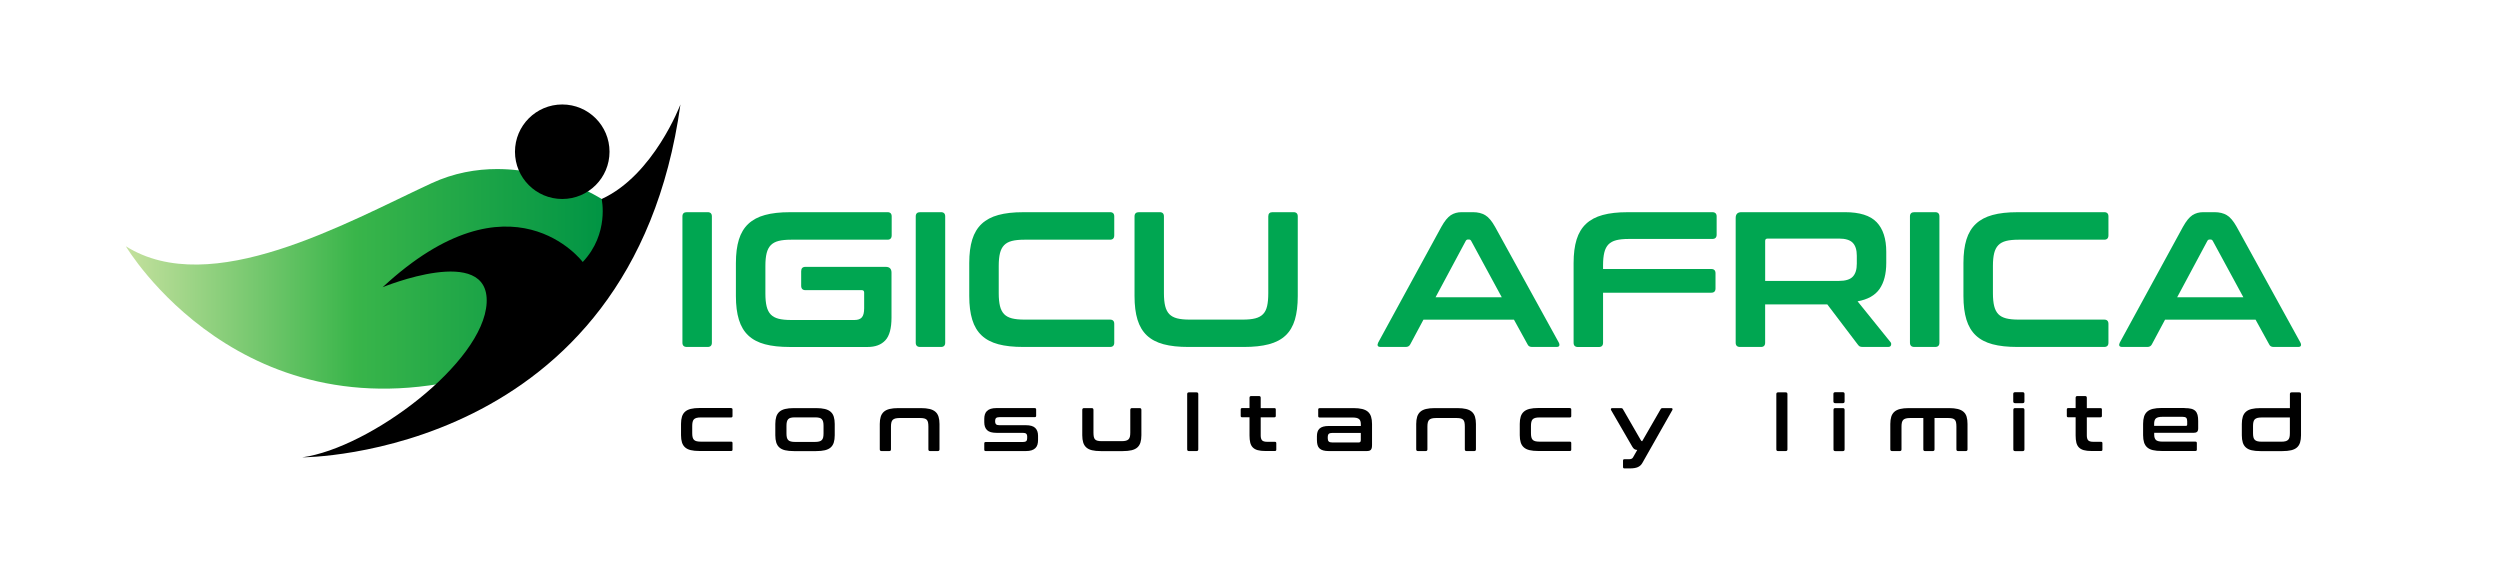 <?xml version="1.0" encoding="utf-8"?>
<!-- Generator: Adobe Illustrator 24.0.1, SVG Export Plug-In . SVG Version: 6.00 Build 0)  -->
<svg version="1.0" id="Layer_1" xmlns="http://www.w3.org/2000/svg" xmlns:xlink="http://www.w3.org/1999/xlink" x="0px" y="0px"
	 viewBox="0 0 841.89 197.05" style="enable-background:new 0 0 841.89 197.05;" xml:space="preserve">
<style type="text/css">
	.st0{fill:#00A651;}
	.st1{clip-path:url(#XMLID_2_);fill:url(#XMLID_3_);}
	.st2{clip-path:url(#XMLID_4_);fill:url(#XMLID_5_);}
	.st3{clip-path:url(#XMLID_6_);fill:url(#XMLID_7_);}
	.st4{clip-path:url(#XMLID_8_);fill:url(#XMLID_9_);}
	.st5{clip-path:url(#XMLID_10_);fill:url(#XMLID_11_);}
	.st6{clip-path:url(#XMLID_12_);fill:url(#XMLID_13_);}
	.st7{clip-path:url(#XMLID_14_);fill:url(#XMLID_15_);}
	.st8{clip-path:url(#XMLID_16_);fill:url(#XMLID_17_);}
</style>
<g id="XMLID_270_">
	<g id="XMLID_273_">
		<defs>
			<path id="XMLID_274_" d="M145.31,61.71c-28.65,13.26-74.28,39.26-102.93,21.22c0,0,39.26,66.32,120.44,42.97l21.22-21.22
				l21.22-14.33l7.43-19.1l-10.08-4.24c0,0-15.56-10.08-35.2-10.08C160.39,56.93,152.85,58.22,145.31,61.71"/>
		</defs>
		<clipPath id="XMLID_2_">
			<use xlink:href="#XMLID_274_"  style="overflow:visible;"/>
		</clipPath>
		
			<linearGradient id="XMLID_3_" gradientUnits="userSpaceOnUse" x1="631.659" y1="-545.067" x2="632.466" y2="-545.067" gradientTransform="matrix(211.054 0 0 -211.054 -133278.766 -114935.422)">
			<stop  offset="0" style="stop-color:#D2E5A6"/>
			<stop  offset="0.5" style="stop-color:#39B54A"/>
			<stop  offset="1" style="stop-color:#009444"/>
		</linearGradient>
		<rect id="XMLID_275_" x="42.39" y="56.93" class="st1" width="170.31" height="92.32"/>
	</g>
	<path id="XMLID_272_" d="M205.26,51.1c0,8.79-7.12,15.91-15.92,15.91c-8.79,0-15.92-7.12-15.92-15.91
		c0-8.79,7.12-15.92,15.92-15.92C198.14,35.18,205.26,42.31,205.26,51.1"/>
	<path id="XMLID_271_" d="M229.14,35.18c0,0-9.02,23.87-26.53,31.83c0,0,2.65,11.67-6.37,21.22c0,0-23.88-31.83-67.38,8.49
		c0,0,36.08-14.86,35.02,5.3c-1.06,20.16-39.26,48.81-62.08,51.99C101.81,154.02,212.69,154.02,229.14,35.18"/>
</g>
<g id="XMLID_239_">
	<path id="XMLID_268_" class="st0" d="M238.3,71.45c0.95,0,1.43,0.48,1.43,1.43v42.53c0,0.95-0.48,1.43-1.43,1.43h-7
		c-0.99,0-1.49-0.48-1.49-1.43V72.88c0-0.95,0.5-1.43,1.49-1.43H238.3z"/>
	<path id="XMLID_266_" class="st0" d="M298.85,71.45c0.95,0,1.43,0.48,1.43,1.43v6.35c0,1-0.48,1.49-1.43,1.49h-32.48
		c-1.69,0-3.08,0.14-4.18,0.42c-1.1,0.28-1.98,0.76-2.63,1.43c-0.65,0.67-1.11,1.57-1.39,2.69c-0.28,1.12-0.42,2.55-0.42,4.28v9.34
		c0,1.73,0.14,3.17,0.42,4.31s0.75,2.05,1.39,2.72c0.65,0.67,1.52,1.14,2.63,1.43c1.1,0.28,2.5,0.42,4.18,0.42h21.4
		c1.12,0,1.95-0.29,2.46-0.88c0.52-0.58,0.78-1.61,0.78-3.08v-5.25c0-0.56-0.26-0.84-0.78-0.84h-19c-0.95,0-1.43-0.5-1.43-1.49
		v-4.86c0-0.99,0.47-1.49,1.43-1.49h27.04c1.3,0,1.95,0.65,1.95,1.95v15.11c0,3.63-0.69,6.19-2.08,7.68
		c-1.38,1.49-3.37,2.24-5.96,2.24h-26.2c-3.29,0-6.07-0.3-8.36-0.91c-2.29-0.61-4.16-1.59-5.61-2.95c-1.45-1.36-2.51-3.13-3.18-5.32
		c-0.67-2.18-1.01-4.83-1.01-7.94V88.57c0-3.11,0.34-5.75,1.01-7.91c0.67-2.16,1.73-3.92,3.18-5.28c1.45-1.36,3.32-2.36,5.61-2.98
		c2.29-0.63,5.08-0.94,8.36-0.94H298.85z"/>
	<path id="XMLID_264_" class="st0" d="M316.87,71.45c0.95,0,1.43,0.48,1.43,1.43v42.53c0,0.95-0.48,1.43-1.43,1.43h-7
		c-0.99,0-1.49-0.48-1.49-1.43V72.88c0-0.95,0.5-1.43,1.49-1.43H316.87z"/>
	<path id="XMLID_262_" class="st0" d="M373.8,71.45c0.95,0,1.43,0.48,1.43,1.43v6.35c0,1-0.48,1.49-1.43,1.49h-28.85
		c-1.69,0-3.08,0.14-4.18,0.42c-1.1,0.28-1.98,0.76-2.63,1.43c-0.65,0.67-1.11,1.57-1.39,2.69c-0.28,1.12-0.42,2.55-0.42,4.28v9.21
		c0,1.73,0.14,3.17,0.42,4.31c0.28,1.15,0.75,2.05,1.39,2.72c0.65,0.67,1.52,1.14,2.63,1.43c1.1,0.28,2.5,0.42,4.18,0.42h28.85
		c0.95,0,1.43,0.48,1.43,1.43v6.35c0,0.95-0.48,1.43-1.43,1.43h-29.24c-3.29,0-6.07-0.3-8.36-0.91c-2.29-0.61-4.16-1.59-5.61-2.95
		c-1.45-1.36-2.51-3.13-3.18-5.32c-0.67-2.18-1.01-4.83-1.01-7.94V88.57c0-3.11,0.34-5.75,1.01-7.91c0.67-2.16,1.73-3.92,3.18-5.28
		c1.45-1.36,3.32-2.36,5.61-2.98c2.29-0.63,5.08-0.94,8.36-0.94H373.8z"/>
	<path id="XMLID_260_" class="st0" d="M390.53,71.45c0.95,0,1.43,0.48,1.43,1.43v25.87c0,1.73,0.14,3.17,0.42,4.31
		s0.75,2.05,1.39,2.72c0.65,0.67,1.52,1.14,2.63,1.43c1.1,0.28,2.5,0.42,4.18,0.42h17.96c1.69,0,3.08-0.14,4.18-0.42
		c1.1-0.28,1.98-0.76,2.63-1.43s1.1-1.58,1.36-2.72c0.26-1.15,0.39-2.58,0.39-4.31V72.88c0-0.95,0.48-1.43,1.43-1.43h7.07
		c0.95,0,1.43,0.48,1.43,1.43v26.84c0,3.11-0.33,5.76-0.97,7.94c-0.65,2.18-1.7,3.96-3.14,5.32c-1.45,1.36-3.33,2.35-5.64,2.95
		c-2.31,0.61-5.11,0.91-8.4,0.91h-18.67c-3.29,0-6.07-0.3-8.36-0.91c-2.29-0.61-4.16-1.59-5.61-2.95c-1.45-1.36-2.51-3.13-3.18-5.32
		c-0.67-2.18-1-4.83-1-7.94V72.88c0-0.95,0.5-1.43,1.49-1.43H390.53z"/>
	<path id="XMLID_257_" class="st0" d="M496.01,71.45c1.64,0,3.03,0.34,4.15,1.01c1.12,0.67,2.23,1.98,3.31,3.92l21.46,38.97
		c0.22,0.43,0.27,0.79,0.16,1.07c-0.11,0.28-0.42,0.42-0.94,0.42h-8.23c-0.74,0-1.23-0.28-1.49-0.84l-4.6-8.36h-30.47l-4.47,8.36
		c-0.3,0.56-0.8,0.84-1.49,0.84h-8.43c-0.56,0-0.9-0.14-1.01-0.42s-0.05-0.64,0.16-1.07l21.27-38.97c1.08-1.94,2.14-3.25,3.18-3.92
		c1.04-0.67,2.25-1.01,3.63-1.01H496.01z M483.43,100.11h22.3l-10.31-19c-0.17-0.3-0.41-0.45-0.71-0.45h-0.39
		c-0.3,0-0.54,0.15-0.71,0.45L483.43,100.11z"/>
	<path id="XMLID_255_" class="st0" d="M576.6,71.45c0.99,0,1.49,0.48,1.49,1.43v6.16c0,0.95-0.5,1.43-1.49,1.43h-28.14
		c-1.69,0-3.08,0.14-4.18,0.42c-1.1,0.28-1.98,0.76-2.63,1.43s-1.11,1.58-1.39,2.72c-0.28,1.15-0.42,2.56-0.42,4.25v1.3h36.44
		c0.95,0,1.43,0.48,1.43,1.43v5.12c0,0.95-0.48,1.43-1.43,1.43h-36.44v16.86c0,0.95-0.48,1.43-1.43,1.43h-7
		c-1,0-1.49-0.48-1.49-1.43V88.57c0-3.11,0.34-5.75,1.01-7.91c0.67-2.16,1.73-3.92,3.18-5.28c1.45-1.36,3.32-2.36,5.61-2.98
		c2.29-0.63,5.08-0.94,8.36-0.94H576.6z"/>
	<path id="XMLID_247_" class="st0" d="M621.27,71.45c4.97,0,8.54,1.12,10.7,3.37c2.16,2.25,3.24,5.58,3.24,9.98v3.7
		c0,3.72-0.76,6.66-2.27,8.82c-1.51,2.16-3.98,3.54-7.39,4.15l11.09,13.75c0.22,0.22,0.28,0.54,0.19,0.97
		c-0.09,0.43-0.43,0.65-1.04,0.65h-8.37c-0.56,0-0.95-0.06-1.17-0.19c-0.22-0.13-0.43-0.35-0.65-0.65l-10.24-13.49h-20.94v12.9
		c0,0.95-0.48,1.43-1.43,1.43h-7c-0.99,0-1.49-0.48-1.49-1.43V73.4c0-1.3,0.65-1.95,1.94-1.95H621.27z M594.43,94.6h24.83
		c2.2,0,3.76-0.47,4.67-1.43s1.36-2.4,1.36-4.34v-2.72c0-1.94-0.45-3.39-1.36-4.34s-2.46-1.43-4.67-1.43h-23.99
		c-0.56,0-0.84,0.26-0.84,0.78V94.6z"/>
	<path id="XMLID_245_" class="st0" d="M651.68,71.45c0.95,0,1.43,0.48,1.43,1.43v42.53c0,0.95-0.48,1.43-1.43,1.43h-7
		c-0.99,0-1.49-0.48-1.49-1.43V72.88c0-0.95,0.5-1.43,1.49-1.43H651.68z"/>
	<path id="XMLID_243_" class="st0" d="M708.6,71.45c0.95,0,1.43,0.48,1.43,1.43v6.35c0,1-0.48,1.49-1.43,1.49h-28.85
		c-1.69,0-3.08,0.14-4.18,0.42c-1.1,0.28-1.98,0.76-2.63,1.43c-0.65,0.67-1.11,1.57-1.39,2.69c-0.28,1.12-0.42,2.55-0.42,4.28v9.21
		c0,1.73,0.14,3.17,0.42,4.31s0.75,2.05,1.39,2.72s1.52,1.14,2.63,1.43c1.1,0.28,2.5,0.42,4.18,0.42h28.85
		c0.95,0,1.43,0.48,1.43,1.43v6.35c0,0.95-0.48,1.43-1.43,1.43h-29.24c-3.29,0-6.07-0.3-8.36-0.91c-2.29-0.61-4.16-1.59-5.61-2.95
		c-1.45-1.36-2.51-3.13-3.18-5.32c-0.67-2.18-1.01-4.83-1.01-7.94V88.57c0-3.11,0.34-5.75,1.01-7.91c0.67-2.16,1.73-3.92,3.18-5.28
		c1.45-1.36,3.32-2.36,5.61-2.98c2.29-0.63,5.08-0.94,8.36-0.94H708.6z"/>
	<path id="XMLID_240_" class="st0" d="M745.75,71.45c1.64,0,3.03,0.34,4.15,1.01c1.12,0.67,2.23,1.98,3.31,3.92l21.46,38.97
		c0.22,0.43,0.27,0.79,0.16,1.07c-0.11,0.28-0.42,0.42-0.94,0.42h-8.23c-0.74,0-1.23-0.28-1.49-0.84l-4.6-8.36h-30.47l-4.47,8.36
		c-0.3,0.56-0.8,0.84-1.49,0.84h-8.43c-0.56,0-0.9-0.14-1.01-0.42c-0.11-0.28-0.05-0.64,0.16-1.07l21.27-38.97
		c1.08-1.94,2.14-3.25,3.18-3.92s2.25-1.01,3.63-1.01H745.75z M733.17,100.11h22.3l-10.31-19c-0.17-0.3-0.41-0.45-0.71-0.45h-0.39
		c-0.3,0-0.54,0.15-0.71,0.45L733.17,100.11z"/>
</g>
<g id="XMLID_192_">
	<path id="XMLID_237_" d="M246.21,137.43c0.32,0,0.47,0.16,0.47,0.47v2.21c0,0.32-0.16,0.47-0.47,0.47h-10.23
		c-0.58,0-1.05,0.05-1.42,0.15c-0.37,0.1-0.66,0.26-0.87,0.47c-0.21,0.22-0.36,0.52-0.45,0.9c-0.09,0.38-0.13,0.84-0.13,1.38v2.35
		c0,0.56,0.04,1.03,0.13,1.4c0.09,0.37,0.24,0.66,0.45,0.88c0.21,0.22,0.5,0.38,0.87,0.47c0.37,0.1,0.84,0.15,1.42,0.15h10.23
		c0.32,0,0.47,0.16,0.47,0.47v2.21c0,0.32-0.16,0.47-0.47,0.47h-10.6c-1.2,0-2.19-0.1-2.99-0.29c-0.8-0.19-1.44-0.51-1.92-0.94
		c-0.48-0.43-0.83-0.98-1.04-1.66c-0.21-0.68-0.32-1.49-0.32-2.44v-3.8c0-0.95,0.11-1.76,0.32-2.44c0.21-0.68,0.56-1.23,1.04-1.66
		c0.48-0.43,1.12-0.75,1.92-0.95c0.8-0.2,1.8-0.3,2.99-0.3H246.21z"/>
	<path id="XMLID_234_" d="M274.82,137.43c1.18,0,2.17,0.1,2.98,0.3c0.81,0.2,1.45,0.52,1.94,0.95c0.48,0.43,0.83,0.98,1.04,1.66
		c0.21,0.68,0.32,1.49,0.32,2.44v3.8c0,0.95-0.11,1.76-0.32,2.44c-0.21,0.68-0.56,1.23-1.04,1.66c-0.48,0.43-1.13,0.74-1.94,0.94
		c-0.81,0.19-1.8,0.29-2.98,0.29h-7.46c-1.2,0-2.19-0.1-2.99-0.29c-0.8-0.19-1.44-0.51-1.92-0.94c-0.48-0.43-0.83-0.98-1.04-1.66
		c-0.21-0.68-0.32-1.49-0.32-2.44v-3.8c0-0.95,0.11-1.76,0.32-2.44c0.21-0.68,0.56-1.23,1.04-1.66c0.48-0.43,1.12-0.75,1.92-0.95
		c0.8-0.2,1.8-0.3,2.99-0.3H274.82z M264.85,145.92c0,0.56,0.04,1.03,0.13,1.4c0.09,0.37,0.24,0.66,0.46,0.88
		c0.22,0.22,0.51,0.38,0.88,0.47c0.37,0.1,0.83,0.15,1.4,0.15h6.72c0.58,0,1.05-0.05,1.42-0.15c0.37-0.1,0.66-0.25,0.88-0.47
		c0.22-0.22,0.37-0.51,0.46-0.88c0.09-0.37,0.13-0.83,0.13-1.4v-2.5c0-0.54-0.04-1-0.13-1.37c-0.09-0.37-0.24-0.67-0.46-0.9
		c-0.22-0.23-0.51-0.39-0.88-0.47c-0.37-0.09-0.84-0.13-1.42-0.13h-6.72c-0.56,0-1.03,0.04-1.4,0.13c-0.37,0.09-0.66,0.25-0.88,0.47
		c-0.22,0.23-0.37,0.53-0.46,0.9c-0.09,0.37-0.13,0.83-0.13,1.37V145.92z"/>
	<path id="XMLID_232_" d="M310.1,137.43c1.18,0,2.17,0.1,2.98,0.3c0.81,0.2,1.45,0.52,1.94,0.95c0.48,0.43,0.83,0.98,1.04,1.66
		c0.21,0.68,0.32,1.49,0.32,2.44v8.54c0,0.39-0.19,0.58-0.58,0.58h-2.58c-0.39,0-0.58-0.19-0.58-0.58v-7.65
		c0-0.54-0.04-1.01-0.11-1.38c-0.07-0.38-0.21-0.68-0.41-0.9c-0.2-0.22-0.48-0.38-0.83-0.47c-0.35-0.1-0.81-0.15-1.37-0.15h-7.01
		c-0.56,0-1.03,0.05-1.4,0.15c-0.37,0.1-0.66,0.26-0.88,0.47c-0.22,0.22-0.37,0.52-0.46,0.9c-0.09,0.38-0.13,0.84-0.13,1.38v7.65
		c0,0.39-0.19,0.58-0.58,0.58h-2.58c-0.4,0-0.61-0.19-0.61-0.58v-8.54c0-0.95,0.11-1.76,0.32-2.44c0.21-0.68,0.56-1.23,1.04-1.66
		c0.48-0.43,1.12-0.75,1.92-0.95c0.8-0.2,1.8-0.3,2.99-0.3H310.1z"/>
	<path id="XMLID_230_" d="M348.46,137.43c0.32,0,0.47,0.16,0.47,0.47v2.11c0,0.32-0.16,0.47-0.47,0.47h-11.89
		c-0.55,0-0.92,0.1-1.13,0.3c-0.21,0.2-0.32,0.5-0.32,0.88v0.4c0,0.35,0.11,0.63,0.32,0.83c0.21,0.2,0.59,0.3,1.13,0.3h8.89
		c1.48,0,2.53,0.31,3.16,0.92c0.63,0.62,0.95,1.49,0.95,2.61v1.48c0,0.58-0.07,1.1-0.21,1.56c-0.14,0.46-0.37,0.84-0.7,1.16
		c-0.33,0.32-0.75,0.56-1.28,0.73c-0.53,0.17-1.18,0.25-1.95,0.25h-13.5c-0.32,0-0.47-0.16-0.47-0.47v-2.11
		c0-0.32,0.16-0.47,0.47-0.47h12.5c0.54,0,0.93-0.1,1.15-0.29c0.22-0.19,0.33-0.52,0.33-0.98v-0.71c0-0.35-0.11-0.62-0.33-0.82
		c-0.22-0.19-0.6-0.29-1.15-0.29h-8.86c-1.48,0-2.53-0.3-3.16-0.91c-0.63-0.61-0.95-1.49-0.95-2.65v-1.16
		c0-0.54,0.07-1.04,0.21-1.49c0.14-0.45,0.37-0.83,0.7-1.15c0.33-0.32,0.75-0.56,1.28-0.73c0.53-0.17,1.18-0.25,1.95-0.25H348.46z"
		/>
	<path id="XMLID_228_" d="M367.65,137.43c0.39,0,0.58,0.2,0.58,0.61v7.62c0,0.56,0.04,1.03,0.11,1.4c0.07,0.37,0.2,0.66,0.4,0.88
		c0.19,0.22,0.47,0.38,0.82,0.47c0.35,0.1,0.82,0.15,1.4,0.15h6.78c0.58,0,1.05-0.05,1.42-0.15c0.37-0.1,0.66-0.25,0.88-0.47
		c0.22-0.22,0.37-0.51,0.46-0.88c0.09-0.37,0.13-0.83,0.13-1.4v-7.62c0-0.4,0.19-0.61,0.58-0.61h2.58c0.39,0,0.58,0.2,0.58,0.61
		v8.54c0,0.95-0.11,1.76-0.32,2.44c-0.21,0.68-0.56,1.23-1.04,1.66c-0.48,0.43-1.13,0.74-1.94,0.94c-0.81,0.19-1.8,0.29-2.98,0.29
		h-7.36c-1.2,0-2.19-0.1-2.99-0.29c-0.8-0.19-1.44-0.51-1.92-0.94c-0.48-0.43-0.83-0.98-1.04-1.66c-0.21-0.68-0.32-1.49-0.32-2.44
		v-8.54c0-0.4,0.2-0.61,0.61-0.61H367.65z"/>
	<path id="XMLID_226_" d="M402.95,132.13c0.39,0,0.58,0.19,0.58,0.58v18.61c0,0.39-0.19,0.58-0.58,0.58h-2.58
		c-0.39,0-0.58-0.19-0.58-0.58v-18.61c0-0.39,0.19-0.58,0.58-0.58H402.95z"/>
	<path id="XMLID_224_" d="M420.78,137.43v-3.48c0-0.39,0.19-0.58,0.58-0.58h2.61c0.39,0,0.58,0.19,0.58,0.58v3.48h4.61
		c0.32,0,0.47,0.16,0.47,0.47v2.16c0,0.32-0.16,0.47-0.47,0.47h-4.61v6.12c0,0.74,0.15,1.28,0.45,1.62c0.3,0.34,0.89,0.51,1.77,0.51
		h2.56c0.32,0,0.47,0.16,0.47,0.47v2.16c0,0.32-0.16,0.47-0.47,0.47h-3.19c-1.05,0-1.92-0.1-2.61-0.29
		c-0.69-0.19-1.24-0.5-1.65-0.92c-0.41-0.42-0.7-0.97-0.86-1.63c-0.16-0.67-0.24-1.47-0.24-2.4v-6.12h-2.5
		c-0.32,0-0.47-0.16-0.47-0.47v-2.16c0-0.32,0.16-0.47,0.47-0.47H420.78z"/>
	<path id="XMLID_219_" d="M455.76,137.43c1.18,0,2.17,0.1,2.98,0.3c0.81,0.2,1.45,0.52,1.94,0.95c0.48,0.43,0.83,0.98,1.04,1.66
		c0.21,0.68,0.32,1.49,0.32,2.44v7.01c0,0.42-0.03,0.77-0.09,1.04c-0.06,0.27-0.17,0.49-0.32,0.65c-0.15,0.16-0.35,0.27-0.59,0.33
		c-0.25,0.06-0.56,0.09-0.95,0.09h-12.55c-0.77,0-1.42-0.07-1.94-0.22c-0.52-0.15-0.94-0.37-1.25-0.67
		c-0.32-0.3-0.54-0.69-0.67-1.16c-0.13-0.47-0.2-1.04-0.2-1.69v-1.27c0-0.54,0.07-1.03,0.2-1.46c0.13-0.43,0.36-0.8,0.67-1.09
		c0.32-0.3,0.73-0.52,1.25-0.67c0.52-0.15,1.16-0.22,1.94-0.22h10.73v-0.5c0-0.42-0.04-0.78-0.13-1.08
		c-0.09-0.3-0.24-0.54-0.45-0.73c-0.21-0.18-0.5-0.32-0.87-0.41c-0.37-0.09-0.84-0.13-1.42-0.13h-11.02c-0.32,0-0.47-0.16-0.47-0.47
		v-2.21c0-0.32,0.16-0.47,0.47-0.47H455.76z M457.5,149.01c0.28,0,0.48-0.07,0.59-0.2c0.11-0.13,0.17-0.36,0.17-0.7v-2.32h-9.65
		c-0.55,0-0.93,0.11-1.15,0.33c-0.22,0.22-0.33,0.54-0.33,0.96v0.55c0,0.47,0.11,0.82,0.33,1.04c0.22,0.22,0.6,0.33,1.15,0.33H457.5
		z"/>
	<path id="XMLID_217_" d="M490.75,137.43c1.18,0,2.17,0.1,2.98,0.3c0.81,0.2,1.45,0.52,1.94,0.95c0.48,0.43,0.83,0.98,1.04,1.66
		c0.21,0.68,0.32,1.49,0.32,2.44v8.54c0,0.39-0.19,0.58-0.58,0.58h-2.58c-0.39,0-0.58-0.19-0.58-0.58v-7.65
		c0-0.54-0.04-1.01-0.11-1.38c-0.07-0.38-0.21-0.68-0.41-0.9c-0.2-0.22-0.48-0.38-0.83-0.47c-0.35-0.1-0.81-0.15-1.37-0.15h-7.01
		c-0.56,0-1.03,0.05-1.4,0.15c-0.37,0.1-0.66,0.26-0.88,0.47c-0.22,0.22-0.37,0.52-0.46,0.9c-0.09,0.38-0.13,0.84-0.13,1.38v7.65
		c0,0.39-0.19,0.58-0.58,0.58h-2.58c-0.4,0-0.61-0.19-0.61-0.58v-8.54c0-0.95,0.11-1.76,0.32-2.44c0.21-0.68,0.56-1.23,1.04-1.66
		c0.48-0.43,1.12-0.75,1.92-0.95c0.8-0.2,1.8-0.3,2.99-0.3H490.75z"/>
	<path id="XMLID_215_" d="M528.66,137.43c0.32,0,0.47,0.16,0.47,0.47v2.21c0,0.32-0.16,0.47-0.47,0.47h-10.23
		c-0.58,0-1.05,0.05-1.42,0.15c-0.37,0.1-0.66,0.26-0.87,0.47c-0.21,0.22-0.36,0.52-0.45,0.9c-0.09,0.38-0.13,0.84-0.13,1.38v2.35
		c0,0.56,0.04,1.03,0.13,1.4c0.09,0.37,0.24,0.66,0.45,0.88c0.21,0.22,0.5,0.38,0.87,0.47c0.37,0.1,0.84,0.15,1.42,0.15h10.23
		c0.32,0,0.47,0.16,0.47,0.47v2.21c0,0.32-0.16,0.47-0.47,0.47h-10.6c-1.2,0-2.19-0.1-2.99-0.29c-0.8-0.19-1.44-0.51-1.92-0.94
		c-0.48-0.43-0.83-0.98-1.04-1.66c-0.21-0.68-0.32-1.49-0.32-2.44v-3.8c0-0.95,0.11-1.76,0.32-2.44c0.21-0.68,0.56-1.23,1.04-1.66
		c0.48-0.43,1.12-0.75,1.92-0.95c0.8-0.2,1.8-0.3,2.99-0.3H528.66z"/>
	<path id="XMLID_213_" d="M562.83,137.43c0.19,0,0.32,0.07,0.38,0.2c0.06,0.13,0.05,0.29-0.04,0.46l-10.12,17.85
		c-0.35,0.62-0.85,1.07-1.49,1.36c-0.64,0.29-1.53,0.44-2.68,0.44h-1.85c-0.32,0-0.47-0.16-0.47-0.47v-2.16
		c0-0.32,0.16-0.47,0.47-0.47h1.56c0.67,0,1.12-0.2,1.34-0.61l1.42-2.5c-0.44-0.04-0.78-0.14-1.02-0.32
		c-0.24-0.18-0.46-0.45-0.67-0.82l-7.12-12.29c-0.09-0.18-0.1-0.33-0.04-0.46c0.06-0.13,0.19-0.2,0.38-0.2h3.03
		c0.3,0,0.51,0.12,0.63,0.37l5.85,10.15c0.14,0.25,0.25,0.41,0.33,0.49c0.08,0.08,0.18,0.12,0.3,0.12l6.2-10.76
		c0.12-0.25,0.33-0.37,0.63-0.37H562.83z"/>
	<path id="XMLID_211_" d="M601.35,132.13c0.39,0,0.58,0.19,0.58,0.58v18.61c0,0.39-0.19,0.58-0.58,0.58h-2.58
		c-0.39,0-0.58-0.19-0.58-0.58v-18.61c0-0.39,0.19-0.58,0.58-0.58H601.35z"/>
	<path id="XMLID_208_" d="M620.6,132.08c0.39,0,0.58,0.19,0.58,0.58v2.5c0,0.4-0.19,0.61-0.58,0.61h-2.58c-0.4,0-0.61-0.2-0.61-0.61
		v-2.5c0-0.39,0.2-0.58,0.61-0.58H620.6z M620.6,137.43c0.39,0,0.58,0.2,0.58,0.61v13.29c0,0.39-0.19,0.58-0.58,0.58h-2.58
		c-0.39,0-0.58-0.19-0.58-0.58v-13.29c0-0.4,0.19-0.61,0.58-0.61H620.6z"/>
	<path id="XMLID_206_" d="M656.32,137.43c1.18,0,2.17,0.1,2.97,0.3c0.8,0.2,1.45,0.52,1.94,0.95c0.49,0.43,0.84,0.98,1.04,1.66
		c0.2,0.68,0.3,1.49,0.3,2.44v8.54c0,0.39-0.19,0.58-0.58,0.58h-2.58c-0.39,0-0.58-0.19-0.58-0.58v-7.65c0-0.54-0.04-1.01-0.11-1.38
		c-0.07-0.38-0.2-0.68-0.4-0.9c-0.19-0.22-0.47-0.38-0.82-0.47c-0.35-0.1-0.82-0.15-1.4-0.15h-4.64v10.55c0,0.39-0.2,0.58-0.61,0.58
		h-2.58c-0.39,0-0.58-0.19-0.58-0.58v-10.55h-4.48c-0.56,0-1.03,0.05-1.4,0.15c-0.37,0.1-0.66,0.26-0.88,0.47
		c-0.22,0.22-0.37,0.52-0.46,0.9c-0.09,0.38-0.13,0.84-0.13,1.38v7.65c0,0.39-0.19,0.58-0.58,0.58h-2.58c-0.4,0-0.61-0.19-0.61-0.58
		v-8.54c0-0.95,0.11-1.76,0.32-2.44c0.21-0.68,0.56-1.23,1.04-1.66c0.48-0.43,1.12-0.75,1.92-0.95c0.8-0.2,1.8-0.3,2.99-0.3H656.32z
		"/>
	<path id="XMLID_203_" d="M681.16,132.08c0.39,0,0.58,0.19,0.58,0.58v2.5c0,0.4-0.19,0.61-0.58,0.61h-2.58
		c-0.4,0-0.61-0.2-0.61-0.61v-2.5c0-0.39,0.2-0.58,0.61-0.58H681.16z M681.16,137.43c0.39,0,0.58,0.2,0.58,0.61v13.29
		c0,0.39-0.19,0.58-0.58,0.58h-2.58c-0.39,0-0.58-0.19-0.58-0.58v-13.29c0-0.4,0.19-0.61,0.58-0.61H681.16z"/>
	<path id="XMLID_201_" d="M698.98,137.43v-3.48c0-0.39,0.19-0.58,0.58-0.58h2.61c0.39,0,0.58,0.19,0.58,0.58v3.48h4.61
		c0.32,0,0.47,0.16,0.47,0.47v2.16c0,0.32-0.16,0.47-0.47,0.47h-4.61v6.12c0,0.74,0.15,1.28,0.45,1.62c0.3,0.34,0.89,0.51,1.77,0.51
		h2.56c0.32,0,0.47,0.16,0.47,0.47v2.16c0,0.32-0.16,0.47-0.47,0.47h-3.19c-1.05,0-1.92-0.1-2.61-0.29
		c-0.69-0.19-1.24-0.5-1.65-0.92c-0.41-0.42-0.7-0.97-0.86-1.63c-0.16-0.67-0.24-1.47-0.24-2.4v-6.12h-2.5
		c-0.32,0-0.47-0.16-0.47-0.47v-2.16c0-0.32,0.16-0.47,0.47-0.47H698.98z"/>
	<path id="XMLID_198_" d="M735.68,137.43c0.9,0,1.64,0.07,2.23,0.22c0.59,0.15,1.05,0.4,1.4,0.74c0.34,0.34,0.58,0.79,0.73,1.34
		c0.14,0.55,0.21,1.23,0.21,2.02v2.5c0,0.56-0.12,0.95-0.37,1.17c-0.25,0.22-0.62,0.33-1.13,0.33h-13.31v0.63
		c0,0.83,0.2,1.42,0.59,1.79s1.16,0.55,2.31,0.55h10.99c0.32,0,0.47,0.16,0.47,0.47v2.21c0,0.32-0.16,0.47-0.47,0.47h-11.36
		c-1.2,0-2.19-0.1-2.99-0.29c-0.8-0.19-1.44-0.51-1.92-0.94c-0.48-0.43-0.83-0.98-1.04-1.66c-0.21-0.68-0.32-1.49-0.32-2.44v-3.8
		c0-0.95,0.11-1.76,0.32-2.44c0.21-0.68,0.56-1.23,1.04-1.66c0.48-0.43,1.12-0.75,1.92-0.95c0.8-0.2,1.8-0.3,2.99-0.3H735.68z
		 M725.42,143.42h10.68c0.3,0,0.45-0.15,0.45-0.45v-1.11c0-0.54-0.11-0.93-0.34-1.16c-0.23-0.23-0.65-0.34-1.27-0.34h-6.62
		c-1.14,0-1.91,0.18-2.31,0.54c-0.4,0.36-0.59,0.96-0.59,1.81V143.42z"/>
	<path id="XMLID_195_" d="M771.14,137.43v-4.72c0-0.39,0.19-0.58,0.58-0.58h2.58c0.39,0,0.58,0.19,0.58,0.58v13.87
		c0,0.95-0.11,1.76-0.32,2.44c-0.21,0.68-0.56,1.23-1.04,1.66c-0.48,0.43-1.13,0.74-1.94,0.94c-0.81,0.19-1.8,0.29-2.98,0.29h-7.38
		c-1.2,0-2.19-0.1-2.99-0.29c-0.8-0.19-1.44-0.51-1.92-0.94c-0.48-0.43-0.83-0.98-1.04-1.66c-0.21-0.68-0.32-1.49-0.32-2.44v-3.8
		c0-0.95,0.11-1.76,0.32-2.44c0.21-0.68,0.56-1.23,1.04-1.66c0.48-0.43,1.12-0.75,1.92-0.95c0.8-0.2,1.8-0.3,2.99-0.3H771.14z
		 M768.24,148.74c0.58,0,1.05-0.05,1.42-0.15c0.37-0.1,0.66-0.25,0.88-0.47c0.22-0.22,0.37-0.51,0.46-0.88
		c0.09-0.37,0.13-0.83,0.13-1.4v-5.25h-9.54c-0.56,0-1.03,0.05-1.4,0.15c-0.37,0.1-0.66,0.26-0.88,0.47
		c-0.22,0.22-0.37,0.52-0.46,0.9c-0.09,0.38-0.13,0.84-0.13,1.38v2.35c0,0.56,0.04,1.03,0.13,1.4c0.09,0.37,0.24,0.66,0.46,0.88
		c0.22,0.22,0.51,0.38,0.88,0.47c0.37,0.1,0.83,0.15,1.4,0.15H768.24z"/>
</g>
</svg>
